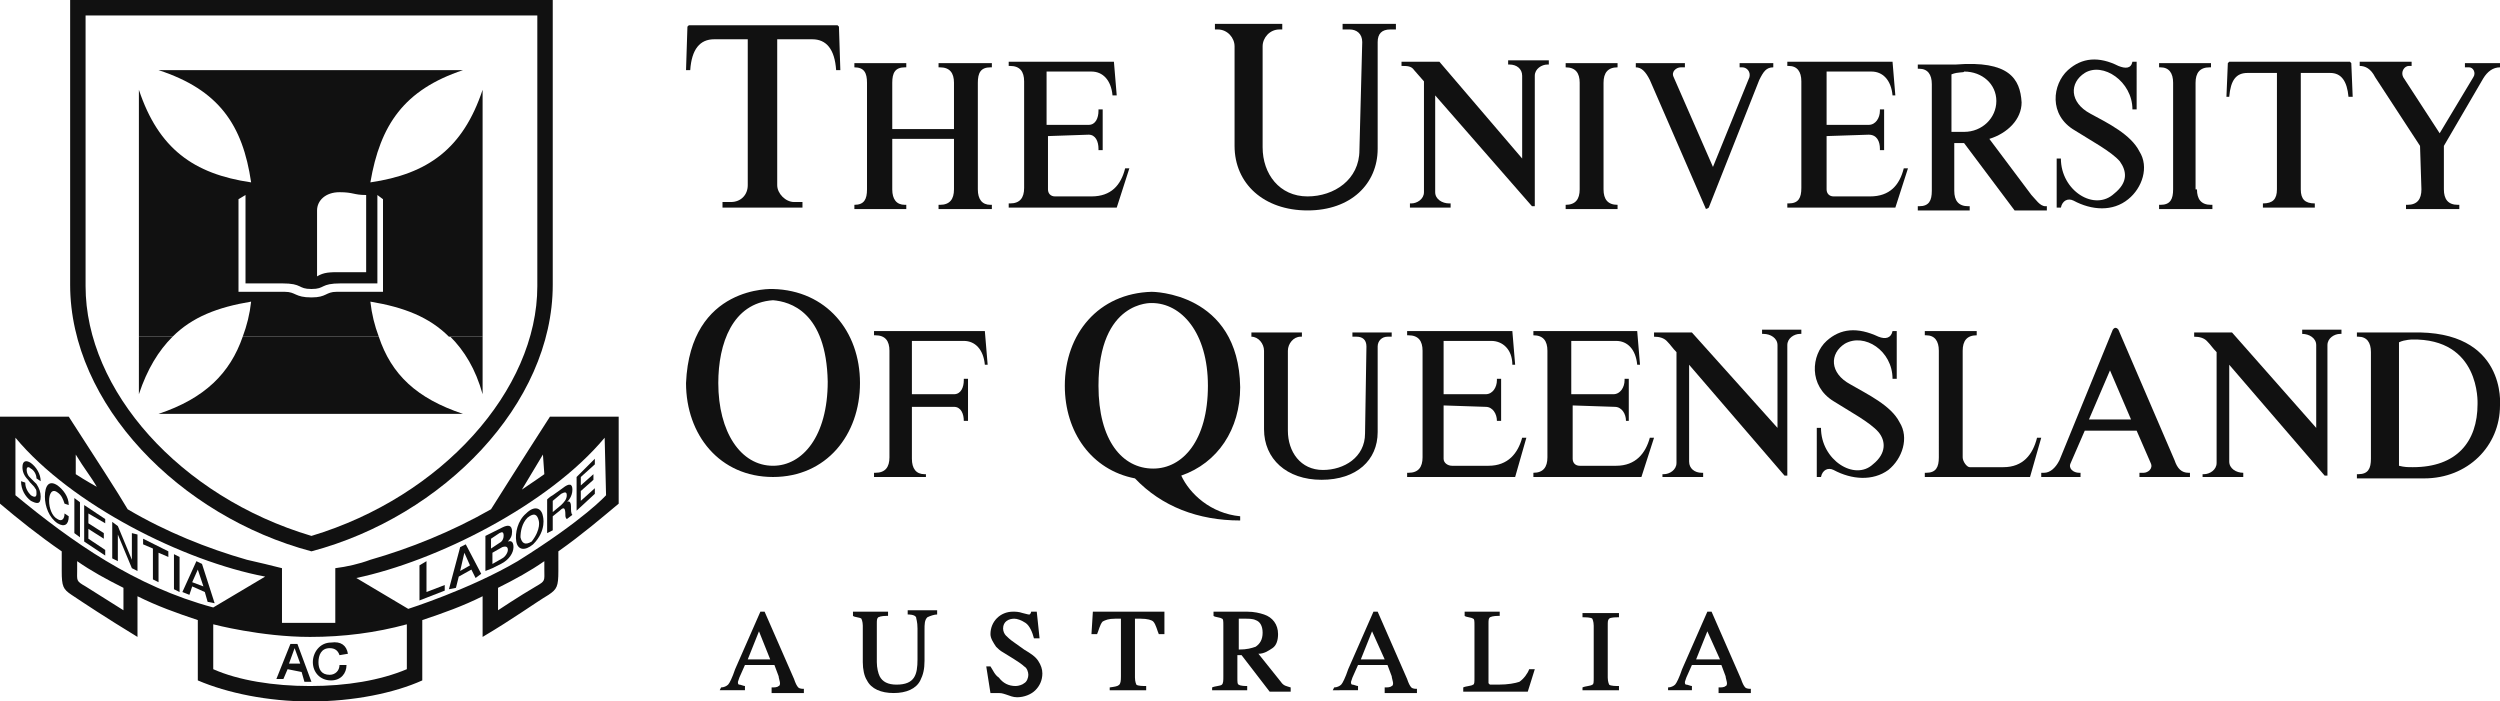 <?xml version="1.0" encoding="utf-8"?>
<!-- Generator: Adobe Illustrator 21.0.0, SVG Export Plug-In . SVG Version: 6.00 Build 0)  -->
<svg version="1.1" id="Layer_1" xmlns="http://www.w3.org/2000/svg" xmlns:xlink="http://www.w3.org/1999/xlink" x="0px" y="0px"
	 viewBox="0 0 178.2 50" style="enable-background:new 0 0 178.2 50;" xml:space="preserve">
<style type="text/css">
	.st0{fill:#111111;}
</style>
<g>
	<path class="st0" d="M39.4,35.7v0.8L40,36c0.2-0.2,0.4-0.4,0.4-0.7s-0.2-0.2-0.4-0.1L39.4,35.7L39.4,35.7z M39,35.6
		c0,0,0.2-0.2,0.4-0.3l0.7-0.5c0.5-0.4,0.7-0.3,0.7,0.1c0,0.5-0.3,0.8-0.4,0.9c0.1-0.1,0.3-0.1,0.3,0.3c0,0.3,0,0.5,0.1,0.6L40.4,37
		c-0.1-0.1-0.1-0.2-0.1-0.3c0-0.5-0.1-0.6-0.4-0.3l-0.5,0.4v1L39,38V35.6"/>
	<path class="st0" d="M35.1,39.4v0.8l0.7-0.4c0.2-0.1,0.4-0.4,0.4-0.6s-0.1-0.3-0.4-0.2L35.1,39.4L35.1,39.4z M35,38.4v0.7l0.6-0.4
		c0.2-0.1,0.3-0.3,0.3-0.5c0-0.3-0.1-0.3-0.3-0.2L35,38.4z M35.1,40.5l-0.5,0.2v-2.5c0,0,0.2-0.1,0.4-0.2l0.8-0.4
		c0.4-0.2,0.7-0.2,0.7,0.3c0,0.3-0.1,0.5-0.3,0.7c0.3-0.1,0.4,0.1,0.4,0.4c0,0.4-0.3,0.9-0.9,1.2L35.1,40.5"/>
	<path class="st0" d="M33.5,40.3l-0.4-0.9l-0.3,1.3L33.5,40.3L33.5,40.3z M32.7,41.1l-0.2,0.8L32,42l0.8-3l0.4-0.2l1.1,2.1l-0.4,0.3
		l-0.3-0.6L32.7,41.1"/>
	<path class="st0" d="M21.4,47.3L21,46.2l-0.4,1.1C20.6,47.3,21.4,47.3,21.4,47.3z M20.5,47.7l-0.3,0.7h-0.5l1-2.5h0.5l1,2.7h-0.5
		l-0.2-0.7L20.5,47.7"/>
	<path class="st0" d="M14.5,41.8l-0.4-1.2l-0.4,0.9L14.5,41.8L14.5,41.8z M13.7,41.8l-0.2,0.6L13,42.2l1-2.2l0.4,0.2l0.9,2.8
		l-0.5-0.1l-0.2-0.7L13.7,41.8"/>
	<path class="st0" d="M15.2,44.5v3.2c1.8,0.8,4.3,1.2,6.9,1.2c2.6,0,5-0.4,6.9-1.2v-3.2c-2.2,0.6-4.5,0.9-6.9,0.9
		C18.6,45.4,15.2,44.5,15.2,44.5L15.2,44.5z M1.1,31.2v4.1c4,3.3,8.5,6.5,14.1,8l3.7-2.2C13.1,40,5.1,36,1.1,31.2z M6.9,34.7
		C6.5,34,6,33.4,5.4,32.4v1.4C6,34.2,6.9,34.7,6.9,34.7z M37.2,34.9c0.9-0.6,1.6-1.1,1.6-1.1l-0.1-1.4L37.2,34.9z M43.1,31.2
		c-4,4.8-12,8.8-17.7,10l3.7,2.2c0,0,4.4-1.4,7.8-3.4c4.8-3,6.3-4.7,6.3-4.7L43.1,31.2L43.1,31.2z M5.5,40v0.6
		c0,0.8-0.1,0.8,0.6,1.2l2.7,1.7v-1.6C7.6,41.3,6.5,40.7,5.5,40z M39.8,39.3v1.4c0,1.1-0.1,1.3-0.7,1.7c-1,0.6-2.5,1.7-4.7,3v-2.9
		c-1.4,0.7-2.8,1.2-4.3,1.7v4.3c-2,0.9-4.9,1.5-8,1.5c-3,0-5.9-0.6-8-1.5v-4.3c-1.5-0.5-2.9-1-4.3-1.7v2.9C7.5,44,6,43,5.1,42.4
		c-0.6-0.4-0.7-0.6-0.7-1.7v-1.4C2.8,38.2,1.3,37,0,35.9v-6.2h4.9c2,3.1,3.5,5.4,4.2,6.6c2.7,1.6,5.7,2.8,8.5,3.6
		c0.9,0.2,1.7,0.4,2.5,0.6v3.9c0.6,0,3.2,0,3.8,0v-3.9c0.8-0.1,1.7-0.3,2.5-0.6c2.8-0.8,5.8-2,8.6-3.6c0,0,2.2-3.5,4.2-6.6h4.9v6.2
		C42.9,36.9,41.5,38.1,39.8,39.3L39.8,39.3z M38.2,41.8c0.7-0.4,0.6-0.4,0.6-1.2V40c-1,0.7-2.1,1.3-3.3,1.9v1.6
		C35.5,43.5,37,42.5,38.2,41.8"/>
	<path class="st0" d="M6.1,1.1v19.3c0,7.4,6.7,15,16.1,17.8c9.3-2.8,16.1-10.4,16.1-17.8V1.1H6.1z M22.2,39.3
		C12.8,36.8,5,28.8,5,20.3V0h34.4v20.3C39.4,28.8,31.6,36.8,22.2,39.3"/>
	<path class="st0" d="M12.4,42l0.4,0.2v-2.5l-0.4-0.2V42"/>
	<path class="st0" d="M10.2,38.8l0.7,0.3v2.2l0.4,0.2v-2.1l0.7,0.3v-0.4l-1.8-0.9L10.2,38.8"/>
	<path class="st0" d="M8,39.8L8.4,40v-1.9l0,0l1,2.4l0.4,0.2v-2.6L9.4,38v1.9l0,0l-1-2.4L8,37.2V39.8"/>
	<path class="st0" d="M6,38.6l1.5,1v-0.4l-1.2-0.8v-0.7l1.1,0.7V38l-1.1-0.7v-0.7l1.2,0.7V37L6,36V38.6"/>
	<path class="st0" d="M5.3,38l0.4,0.3v-2.5l-0.4-0.3V38"/>
	<path class="st0" d="M4.9,36c0-0.6-0.4-1.1-0.8-1.4c-0.6-0.4-0.9,0-0.9,0.8c0,0.7,0.3,1.5,0.9,1.9c0.5,0.3,0.8,0.1,0.8-0.5
		l-0.3-0.2c0,0.4-0.2,0.6-0.5,0.4c-0.4-0.2-0.6-0.8-0.6-1.3s0.2-0.9,0.6-0.6c0.3,0.2,0.4,0.5,0.5,0.8L4.9,36"/>
	<path class="st0" d="M1.5,34.3c0,0.6,0.3,1.1,0.7,1.4c0.4,0.2,0.7,0.3,0.7-0.3c0-0.3-0.1-0.6-0.3-0.9L2.1,34
		c-0.1-0.1-0.2-0.3-0.2-0.5c0-0.3,0.2-0.2,0.3-0.1c0.2,0.1,0.4,0.4,0.4,0.7l0.3,0.2c0-0.5-0.3-1-0.7-1.3c-0.3-0.2-0.6-0.2-0.6,0.3
		c0,0.3,0.1,0.6,0.4,0.9c0.2,0.3,0.4,0.4,0.5,0.6c0.1,0.1,0.1,0.2,0.1,0.4s-0.1,0.3-0.4,0.1c-0.2-0.2-0.4-0.5-0.4-0.9L1.5,34.3"/>
	<path class="st0" d="M24.8,46.6c-0.1-0.6-0.5-0.9-1.2-0.8c-0.8,0-1.3,0.7-1.3,1.4c0,0.7,0.5,1.3,1.3,1.3c0.7,0,1.1-0.5,1.1-1.1
		h-0.5c0,0.4-0.3,0.7-0.7,0.7c-0.6,0-0.8-0.4-0.8-0.9s0.2-1,0.8-1c0.4,0,0.6,0.2,0.7,0.5L24.8,46.6"/>
	<path class="st0" d="M41.1,36.4l1.3-1.2v-0.4l-1,0.9V35l0.9-0.8v-0.4l-0.9,0.8V34l1-0.9v-0.4L41.1,34V36.4"/>
	<path class="st0" d="M29.9,42.8l1.8-0.7v-0.4l-1.3,0.5V40l-0.5,0.3V42.8"/>
	<path class="st0" d="M38.4,37.1c-0.1-0.4-0.3-0.6-0.8-0.2c-0.4,0.4-0.5,1-0.5,1.4c0.1,0.4,0.3,0.6,0.8,0.3
		C38.6,37.7,38.4,37.1,38.4,37.1L38.4,37.1z M36.8,38.6c-0.1-0.6,0.1-1.5,0.7-2c0.6-0.6,1.1-0.4,1.2,0.2c0,0,0.3,1-0.7,2
		C37.4,39.3,36.9,39.2,36.8,38.6"/>
	<path class="st0" d="M12.3,24c-1,1-1.8,2.3-2.4,4.1V24C9.9,24,12.3,24,12.3,24z M27,24c0.9,2.7,2.7,4.4,6,5.5H11.3
		c3.3-1.1,5.1-2.9,6-5.5H27z M34.4,24v4.1c-0.5-1.8-1.3-3.1-2.3-4.1H34.4"/>
	<path class="st0" d="M9.9,24V6.4c1.4,4.2,3.9,6,8,6.6c-0.6-4.1-2.3-6.6-6.6-8H33c-4.2,1.4-5.9,3.9-6.6,8c4.1-0.6,6.6-2.4,8-6.6V24
		H32c-1.4-1.4-3.2-2.1-5.6-2.5c0.1,0.9,0.3,1.7,0.6,2.5h-9.7c0.3-0.8,0.5-1.6,0.6-2.5c-2.4,0.4-4.2,1.1-5.6,2.5H9.9z M28.4,14.8h2.3
		c0.6,0,1,0.1,1,0.6c0,0.6-0.3,0.7-0.8,0.7h-2.4L28.4,14.8L28.4,14.8z M15.9,16.1h-1.7c-0.1,0.2-0.4,0.4-0.7,0.4
		c-0.4,0-0.8-0.3-0.8-0.8v-0.1h-0.1c-0.2,0-0.3-0.1-0.3-0.3c0-0.1,0.1-0.2,0.3-0.2h0.1V15c0-0.4,0.4-0.8,0.8-0.8
		c0.3,0,0.6,0.2,0.7,0.5h1.7V16.1L15.9,16.1z M13.8,15.6h-0.6l0,0c0,0.2,0.1,0.3,0.3,0.3C13.7,16,13.8,15.8,13.8,15.6L13.8,15.6z
		 M13.2,15.1h0.6c0-0.2-0.1-0.3-0.3-0.3C13.4,14.8,13.2,15,13.2,15.1L13.2,15.1z M28.4,18.4h2.3c0.6,0,1,0.1,1,0.6
		c0,0.6-0.3,0.7-0.8,0.7h-2.4L28.4,18.4L28.4,18.4z M15.9,19.7h-1.7c-0.1,0.2-0.4,0.4-0.7,0.4c-0.4,0-0.8-0.3-0.8-0.8v-0.1h-0.1
		c-0.2,0-0.3-0.1-0.3-0.3c0-0.1,0.1-0.2,0.3-0.2h0.1v-0.1c0-0.4,0.4-0.8,0.8-0.8c0.3,0,0.6,0.2,0.7,0.5h1.7V19.7L15.9,19.7z
		 M13.8,19.2h-0.6l0,0c0,0.2,0.1,0.3,0.3,0.3C13.7,19.6,13.8,19.4,13.8,19.2L13.8,19.2z M13.2,18.7h0.6c0-0.2-0.1-0.3-0.3-0.3
		C13.4,18.4,13.2,18.6,13.2,18.7L13.2,18.7L13.2,18.7z M21.8,19.7c-0.5-0.3-0.9-0.3-1.7-0.3h-1.8v-5.5c0.9,0,0.9-0.2,1.9-0.2
		s1.6,0.6,1.6,1.3C21.8,14.9,21.8,19.7,21.8,19.7z M22.6,19.7c0.5-0.3,0.9-0.3,1.7-0.3h1.8v-5.5c-0.9,0-0.9-0.2-1.9-0.2
		s-1.6,0.6-1.6,1.3C22.6,14.9,22.6,19.7,22.6,19.7z M22.2,21.2c1.1,0,1-0.4,1.8-0.4h3.3v-6.6l-0.4-0.3v6.3h-2.6
		c-1.5,0-1.1,0.4-2.1,0.4s-0.6-0.4-2.1-0.4h-2.6v-6.3L17,14.2v6.6h3.3C21.1,20.8,21,21.2,22.2,21.2"/>
	<path class="st0" d="M54.1,45l-0.8,2h1.6L54.1,45z M51.4,49c0.2,0,0.4-0.1,0.5-0.2s0.3-0.5,0.5-1.1l1.8-4.1h0.3l2.1,4.8
		c0.1,0.3,0.2,0.5,0.3,0.6c0.1,0.1,0.3,0.1,0.4,0.1v0.3H55V49c0.2,0,0.4,0,0.5-0.1c0,0,0.1,0,0.1-0.2c0-0.1-0.1-0.4-0.1-0.5
		l-0.3-0.8h-2.1l-0.4,0.9l-0.1,0.3c0,0.1,0,0.2,0.1,0.2s0.3,0.1,0.4,0.1v0.3h-1.8L51.4,49"/>
	<path class="st0" d="M63.3,43.9c-0.2,0-0.5,0-0.7,0.1c-0.1,0.1-0.1,0.2-0.1,0.5v2.7c0,0.4,0.1,0.8,0.2,1c0.2,0.4,0.6,0.6,1.2,0.6
		c1.3,0,1.5-0.7,1.5-1.8v-2.2c0-0.5-0.1-0.7-0.1-0.8c-0.1-0.2-0.5-0.2-0.6-0.2v-0.3h2.1v0.3c-0.2,0-0.5,0.1-0.7,0.2
		c-0.2,0.2-0.2,0.5-0.2,0.9v2.2c0,0.6-0.1,1-0.3,1.4c-0.3,0.6-1,0.9-1.9,0.9s-1.6-0.3-1.9-0.9c-0.2-0.3-0.3-0.8-0.3-1.3v-2.6
		c0-0.3-0.1-0.5-0.1-0.5c-0.1-0.1-0.5-0.1-0.6-0.2v-0.3h2.5V43.9"/>
	<path class="st0" d="M71.2,48.3c0.3,0.4,0.7,0.6,1.2,0.6c0.2,0,0.5-0.1,0.6-0.2c0.2-0.1,0.3-0.4,0.3-0.6s-0.1-0.5-0.3-0.6
		c-0.3-0.3-1.2-0.8-1.5-1c-0.2-0.1-0.4-0.3-0.5-0.4c-0.2-0.3-0.4-0.6-0.4-0.9c0-0.9,0.7-1.6,1.6-1.6c0.2,0,0.4,0,0.7,0.1l0.4,0.1
		h0.1c0.1-0.1,0.1-0.2,0.1-0.2h0.4l0.2,1.9h-0.4c-0.1-0.4-0.3-0.9-0.6-1.1c-0.3-0.2-0.6-0.3-0.8-0.3c-0.4,0-0.8,0.2-0.8,0.7
		c0,0.2,0.1,0.4,0.2,0.5s0.3,0.3,0.6,0.5l0.7,0.5c0.5,0.3,0.8,0.5,1,0.8s0.3,0.6,0.3,0.9c0,0.5-0.2,0.9-0.5,1.2
		c-0.3,0.3-0.8,0.5-1.3,0.5c-0.3,0-0.5-0.1-0.8-0.2s-0.4-0.1-0.5-0.1h-0.1h-0.2h-0.3l-0.3-1.9h0.3C70.8,47.8,70.9,48.1,71.2,48.3"/>
	<path class="st0" d="M83,43.6v1.6h-0.4c-0.1-0.2-0.2-0.7-0.4-0.9c-0.1-0.1-0.4-0.2-0.9-0.2h-0.4v4.2c0,0.3,0.1,0.5,0.1,0.5
		c0.1,0.1,0.5,0.1,0.7,0.1v0.3h-2.6V49c0.7-0.1,0.8-0.1,0.8-0.8v-4.1h-0.4c-0.5,0-0.7,0.1-0.9,0.2c-0.2,0.2-0.3,0.7-0.4,0.9h-0.4
		l0.1-1.6H83"/>
	<path class="st0" d="M90,45.1c0-0.5-0.2-0.8-0.5-0.9c-0.2-0.1-0.5-0.1-0.8-0.1c-0.2,0-0.4,0-0.4,0v0.2v2c0.6,0,0.9-0.1,1.2-0.2
		C89.8,45.9,90,45.6,90,45.1L90,45.1z M87.1,48.8c0.1-0.1,0.1-0.3,0.1-0.6v-3.6c0-0.3,0-0.5-0.1-0.5C87,44,86.6,44,86.5,43.9v-0.3
		h2.4c0.5,0,0.9,0.1,1.2,0.2c0.6,0.2,1,0.7,1,1.4c0,0.4-0.1,0.8-0.4,1s-0.6,0.4-1,0.4l1.6,2c0.2,0.3,0.4,0.3,0.7,0.4v0.3h-1.5
		l-2-2.6h-0.3v1.6c0,0.3,0,0.5,0.1,0.5c0.1,0.1,0.5,0.1,0.6,0.1v0.3h-2.5V49C86.6,48.9,87,48.9,87.1,48.8"/>
	<path class="st0" d="M97.8,45L97,47h1.7L97.8,45L97.8,45z M95.1,49c0.2,0,0.4-0.1,0.5-0.2s0.3-0.5,0.5-1.1l1.8-4.1h0.3l2.1,4.8
		c0.1,0.3,0.2,0.5,0.3,0.6c0.1,0.1,0.3,0.1,0.4,0.1v0.3h-2.3V49c0.2,0,0.4,0,0.5-0.1c0,0,0.1,0,0.1-0.2c0-0.1-0.1-0.4-0.1-0.5
		l-0.3-0.8h-2.1l-0.4,0.9l-0.1,0.3c0,0.1,0,0.2,0.1,0.2s0.3,0.1,0.4,0.1v0.3H95L95.1,49"/>
	<path class="st0" d="M105,48.8c0.1,0,0.1-0.2,0.1-0.5v-3.7c0-0.3,0-0.5-0.1-0.5c-0.1-0.1-0.5-0.1-0.6-0.2v-0.3h2.5v0.3
		c-0.2,0-0.5,0-0.7,0.1c-0.1,0.1-0.1,0.2-0.1,0.5v4v0.2l0.1,0.1h0.2h0.4c0.7,0,1.2-0.1,1.5-0.2c0.3-0.2,0.6-0.6,0.7-0.9h0.4
		l-0.5,1.6h-4.6V49C104.5,48.9,104.9,48.9,105,48.8"/>
	<path class="st0" d="M113.5,48.8c0.1,0,0.1-0.2,0.1-0.5v-3.7c0-0.3-0.1-0.5-0.1-0.5c-0.1-0.1-0.5-0.1-0.7-0.1v-0.3h2.6V44
		c-0.2,0-0.6,0-0.7,0.1c-0.1,0.1-0.1,0.2-0.1,0.5v3.7c0,0.3,0.1,0.5,0.1,0.5c0.1,0.1,0.5,0.1,0.7,0.1v0.3h-2.6V49
		C113,48.9,113.4,48.9,113.5,48.8"/>
	<path class="st0" d="M121.7,45l-0.8,2h1.7L121.7,45L121.7,45z M118.9,49c0.2,0,0.4-0.1,0.5-0.2s0.3-0.5,0.5-1.1l1.8-4.1h0.3
		l2.1,4.8c0.1,0.3,0.2,0.5,0.3,0.6s0.3,0.1,0.4,0.1v0.3h-2.3V49c0.2,0,0.4,0,0.5-0.1c0,0,0.1,0,0.1-0.2c0-0.1-0.1-0.4-0.1-0.5
		l-0.3-0.8h-2.1l-0.4,0.9l-0.1,0.3c0,0.1,0,0.2,0.1,0.2s0.3,0.1,0.4,0.1v0.3h-1.7V49"/>
	<path class="st0" d="M139.1,5.3v4.1h0.9c1.3,0,2.3-1,2.3-2.2s-1-2.1-2.3-2.1C140,5.2,139.6,5.1,139.1,5.3L139.1,5.3z M144.1,7.3
		c0,1.2-1,2.2-2.3,2.6l3,4c0.3,0.3,0.6,0.8,1,0.8h0.1V15h-2.3l-3.6-4.8h-0.7v3.4c0,0.7,0.3,1.1,1,1.1h0.1V15h-3.7v-0.3h0.1
		c0.7,0,0.9-0.4,0.9-1.1V6c0-0.7-0.3-1.1-0.9-1.1h-0.1V4.6h2.7C143.2,4.3,144,5.6,144.1,7.3"/>
	<path class="st0" d="M57.2,14.8v-0.4h-0.6c-0.6,0-1.2-0.6-1.2-1.2V2.8h2.5c1,0,1.6,0.7,1.7,2.2h0.3l-0.1-3.1l-0.1-0.1H49.1L49,1.9
		L48.9,5h0.3c0.1-1.5,0.7-2.2,1.7-2.2h2.4v10.4c0,0.7-0.5,1.2-1.2,1.2h-0.6v0.4H57.2"/>
	<path class="st0" d="M97.1,3c0-0.6-0.4-0.9-0.9-0.9h-0.5V1.7h3.8v0.4h-0.4c-0.6,0-0.9,0.3-0.9,0.9v7.6c0,2.5-1.9,4.4-5,4.4
		S88,13.1,88,10.4V3.3c0-0.6-0.5-1.2-1.2-1.2h-0.2V1.7h4.8v0.4h-0.2c-0.7,0-1.2,0.6-1.2,1.2v7.2c0,1.9,1.2,3.5,3.2,3.5
		c1.9,0,3.7-1.2,3.7-3.3L97.1,3"/>
	<path class="st0" d="M68,9.9h-4.4v3.6c0,0.7,0.3,1.1,0.9,1.1h0.1v0.3h-3.7v-0.3l0,0c0.7,0,0.9-0.4,0.9-1.1V5.9
		c0-0.7-0.2-1.1-0.9-1.1l0,0V4.5h3.7v0.3h-0.1c-0.7,0-0.9,0.4-0.9,1.1v3.3H68V5.9c0-0.7-0.3-1.1-1-1.1h-0.1V4.5h3.8v0.3h-0.1
		c-0.7,0-0.9,0.4-0.9,1.1v7.6c0,0.7,0.3,1.1,0.9,1.1h0.1v0.3h-3.8v-0.3H67c0.7,0,1-0.4,1-1.1V9.9"/>
	<path class="st0" d="M74.7,9.7v3.8c0,0.3,0.2,0.5,0.5,0.5h2.6c1.4,0,2.1-0.8,2.4-2h0.3l-0.9,2.8h-7.7v-0.3H72c0.7,0,1-0.4,1-1.1
		V5.8c0-0.7-0.3-1.1-1-1.1h-0.1V4.4h7.5l0.2,2.4h-0.3c-0.1-1.1-0.7-1.7-1.5-1.7h-3.2v3.8h3c0.5,0,0.7-0.5,0.7-1V7.8h0.3v2.9h-0.3
		v-0.1c0-0.5-0.2-1-0.7-1L74.7,9.7"/>
	<path class="st0" d="M114.3,13.5c0,0.7,0.3,1.1,1,1.1l0,0v0.3h-3.7v-0.3l0,0c0.7,0,1-0.4,1-1.1V5.9c0-0.7-0.3-1.1-1-1.1l0,0V4.5
		h3.7v0.3l0,0c-0.7,0-1,0.4-1,1.1V13.5"/>
	<path class="st0" d="M121.8,14.8l3.6-9.1c0.3-0.6,0.5-0.9,1-0.9V4.5H124v0.3h0.2c0.3,0,0.6,0.3,0.5,0.7l-2.6,6.4l-2.8-6.4
		c-0.2-0.4,0.2-0.7,0.5-0.7h0.3V4.5h-3.5v0.3c0.4,0,0.7,0.3,1,0.9l4,9.2C121.5,14.9,121.7,14.9,121.8,14.8"/>
	<path class="st0" d="M130.2,9.7v3.8c0,0.3,0.2,0.5,0.5,0.5h2.6c1.4,0,2.1-0.8,2.4-2h0.3l-0.9,2.8h-7.7v-0.3h0.1
		c0.7,0,0.9-0.4,0.9-1.1V5.8c0-0.7-0.3-1.1-0.9-1.1h-0.1V4.4h7.5l0.2,2.4h-0.2c-0.1-1.1-0.7-1.7-1.5-1.7h-3.2v3.8h3
		c0.5,0,0.8-0.5,0.8-1V7.8h0.3v2.9H134v-0.1c0-0.5-0.2-1-0.8-1L130.2,9.7"/>
	<path class="st0" d="M146.9,11.3h-0.3v3.5h0.3c0.1-0.5,0.5-0.7,0.9-0.5c1.3,0.7,2.8,0.8,3.9-0.1c1-0.8,1.5-2.3,0.8-3.4
		c-0.6-1.2-2.2-2-3.5-2.7c-1.5-0.8-1.5-2.2-0.4-2.9c1.3-0.8,3.4,0.6,3.4,2.6h0.3V4.4H152c-0.1,0.5-0.5,0.5-1,0.3
		c-1.4-0.7-2.6-0.6-3.6,0.3c-1.1,1-1.4,3.2,0.5,4.3c1.1,0.7,2.6,1.5,3.2,2.2c0.5,0.7,0.6,1.5-0.4,2.3
		C149.3,15.1,146.9,13.6,146.9,11.3"/>
	<path class="st0" d="M102.6,4.4h-2.7v0.3c0.4,0,0.7,0,0.9,0.3l0.7,0.8v7.9c0,0.5-0.5,0.8-0.9,0.8h-0.1v0.3h2.9v-0.3h-0.1
		c-0.5,0-1-0.3-1-0.8V6.8l6.9,7.9h0.2V5.4c0-0.5,0.5-0.8,0.9-0.8h0.1V4.3h-2.9v0.3h0.1c0.5,0,0.9,0.3,0.9,0.8v5.9L102.6,4.4"/>
	<path class="st0" d="M156.6,13.5c0,0.7,0.3,1.1,1,1.1h0.1v0.3h-3.8v-0.3h0.1c0.7,0,0.9-0.4,0.9-1.1V5.9c0-0.7-0.3-1.1-0.9-1.1h-0.1
		V4.5h3.7v0.3h-0.1c-0.7,0-1,0.4-1,1.1v7.6"/>
	<path class="st0" d="M172.5,10.4l-3.2-4.9c-0.3-0.6-0.7-0.8-1.1-0.8V4.4h3.7v0.3h-0.2c-0.3,0-0.6,0.4-0.4,0.8l2.6,4l2.4-4
		c0.2-0.3,0-0.7-0.3-0.7h-0.3V4.5h2.5v0.3c-0.5,0-0.9,0.3-1.2,0.8l-2.8,4.8v3.1c0,0.7,0.3,1.1,1,1.1h0.1v0.3h-3.8v-0.3h0.1
		c0.7,0,1-0.4,1-1.1L172.5,10.4"/>
	<path class="st0" d="M164,13.5c0,0.7,0.3,1,1,1l0,0v0.3h-3.7v-0.3l0,0c0.7,0,1-0.3,1-1V5.2h-2.1c-0.8,0-1.2,0.5-1.3,1.7h-0.2
		l0.1-2.4l0.1-0.1h8.6l0.1,0.1l0.1,2.4h-0.3c-0.1-1.1-0.5-1.7-1.3-1.7H164L164,13.5"/>
	<path class="st0" d="M65,32.7c0,0.7,0.3,1.1,0.9,1.1H66V34h-3.7v-0.3h0.1c0.7,0,1-0.4,1-1.1V25c0-0.7-0.3-1.1-1-1.1h-0.1v-0.3h7.9
		l0.2,2.4h-0.2c-0.1-1.1-0.7-1.7-1.5-1.7H65v3.8h3c0.5,0,0.7-0.5,0.7-1V27H69v3h-0.3l0,0c0-0.5-0.2-1-0.7-1h-3L65,32.7"/>
	<path class="st0" d="M102.9,28.9v3.8c0,0.3,0.3,0.5,0.6,0.5h2.6c1.4,0,2.1-0.9,2.4-2h0.3L108,34h-7.7v-0.3h0.1c0.7,0,1-0.4,1-1.1
		V25c0-0.7-0.3-1.1-1-1.1h-0.1v-0.3h7.5L108,26h-0.2c0-1.1-0.7-1.7-1.5-1.7h-3.4v3.8h3c0.5,0,0.8-0.5,0.8-1V27h0.3v3h-0.3l0,0
		c0-0.5-0.3-1-0.8-1L102.9,28.9"/>
	<path class="st0" d="M97.4,24.7c0-0.5-0.3-0.7-0.7-0.7h-0.3v-0.3h2.8V24h-0.3c-0.4,0-0.7,0.3-0.7,0.7v6.1c0,2-1.5,3.4-4,3.4
		s-4.1-1.5-4.1-3.6V25c0-0.5-0.4-1-0.9-1l0,0v-0.3h3.6V24h-0.1c-0.5,0-0.9,0.5-0.9,1v5.7c0,1.5,0.9,2.8,2.5,2.8c1.5,0,3-0.9,3-2.6
		L97.4,24.7"/>
	<path class="st0" d="M112.1,28.9v3.8c0,0.3,0.2,0.5,0.5,0.5h2.6c1.4,0,2.1-0.9,2.4-2h0.3L117,34h-7.7v-0.3l0,0c0.7,0,1-0.4,1-1.1
		V25c0-0.7-0.3-1.1-1-1.1l0,0v-0.3h7.4l0.2,2.4h-0.2c-0.1-1.1-0.7-1.7-1.5-1.7H112v3.8h3c0.5,0,0.8-0.5,0.8-1V27h0.3v3h-0.2l0,0
		c0-0.5-0.3-1-0.8-1L112.1,28.9"/>
	<path class="st0" d="M139.9,32.6c0,0.3,0.3,0.7,0.5,0.7h2.4c1.4,0,2.1-0.9,2.4-2.1h0.3l-0.8,2.8h-7.5v-0.3h0.1
		c0.7,0,0.9-0.4,0.9-1.1V25c0-0.7-0.3-1.1-0.9-1.1h-0.1v-0.3h3.7v0.3l0,0c-0.7,0-1,0.4-1,1.1L139.9,32.6"/>
	<path class="st0" d="M129.8,30.5h-0.3V34h0.3c0.1-0.5,0.5-0.7,0.9-0.5c1.3,0.7,2.8,0.8,3.9,0c1-0.8,1.5-2.3,0.8-3.4
		c-0.6-1.2-2.3-2-3.5-2.7c-1.5-0.8-1.5-2.2-0.4-2.9c1.4-0.8,3.4,0.5,3.4,2.5h0.3v-3.4h-0.3c-0.1,0.5-0.5,0.6-1,0.4
		c-1.5-0.7-2.7-0.6-3.7,0.3c-1.1,1-1.3,3.2,0.5,4.3c1.1,0.7,2.6,1.5,3.2,2.2c0.5,0.6,0.6,1.5-0.4,2.3
		C132.2,34.3,129.8,32.8,129.8,30.5"/>
	<path class="st0" d="M120.6,23.7h-2.7V24c0.4,0,0.7,0.1,0.9,0.3c0.3,0.3,0.4,0.5,0.7,0.8V33c0,0.5-0.5,0.8-0.9,0.8h-0.1V34h2.9
		v-0.3h-0.1c-0.5,0-0.9-0.3-0.9-0.8V26l6.8,7.9h0.2v-9.3c0-0.5,0.5-0.8,0.9-0.8h0.1v-0.3h-2.8v0.3h0.1c0.5,0,1,0.3,1,0.8v5.9
		L120.6,23.7"/>
	<path class="st0" d="M159.1,23.7h-2.7V24c0.4,0,0.7,0.1,0.9,0.3c0.3,0.3,0.4,0.5,0.7,0.8V33c0,0.5-0.5,0.8-0.9,0.8H157V34h2.9v-0.3
		l0,0c-0.5,0-1-0.3-1-0.8V26l6.8,7.9h0.2v-9.3c0-0.5,0.5-0.8,0.9-0.8h0.1v-0.3h-2.8v0.3c0.5,0,1,0.3,1,0.8v5.9L159.1,23.7"/>
	<path class="st0" d="M155,32.8c0.2,0.6,0.5,0.9,1,0.9h0.1V34h-3.6v-0.3h0.3c0.3,0,0.7-0.3,0.5-0.7l-1-2.3h-3.7l-1,2.3
		c-0.2,0.4,0.2,0.7,0.6,0.7h0.1V34h-2.8v-0.3h0.2c0.4,0,0.8-0.3,1.1-0.9l3.8-9.3c0.2-0.3,0.4,0,0.4,0L155,32.8L155,32.8z
		 M148.9,29.9h3l-1.5-3.5L148.9,29.9"/>
	<path class="st0" d="M178.2,28.9c0,2.9-2.3,5.2-5.4,5.2H168v-0.3h0.1c0.7,0,0.9-0.4,0.9-1.1v-7.6c0-0.7-0.3-1.1-0.9-1.1H168v-0.3
		h3.9C178.7,23.5,178.2,28.9,178.2,28.9L178.2,28.9z M171,24.4v8.8c0.4,0.1,0.6,0.1,1,0.1c3.1,0,4.6-1.8,4.6-4.5
		c0-0.1,0.2-4.7-4.7-4.6C172,24.2,171.4,24.2,171,24.4"/>
	<path class="st0" d="M55.1,20.6c3.8,0.1,6.2,3,6.2,6.7S58.9,34,55.1,34s-6.2-3-6.2-6.7C49.2,20.3,55.1,20.6,55.1,20.6z M51.2,27.3
		c0,3.5,1.6,5.9,3.9,5.9c2.1,0,3.9-2.1,3.9-6c-0.1-5-2.7-5.7-3.9-5.8C52.2,21.6,51.2,24.5,51.2,27.3"/>
	<path class="st0" d="M82.1,20.8c0,0,6.2,0,6.3,6.8c0,3-1.6,5.4-4.2,6.3c0.6,1.3,2.1,2.7,4.2,2.9v0.3c-3,0-5.6-1-7.5-3
		c-3.1-0.6-5-3.3-5-6.6C75.9,23.8,78.3,20.9,82.1,20.8L82.1,20.8z M82.1,21.6c0,0-3.8-0.2-3.8,5.9c0,3.9,1.7,5.9,3.9,5.9
		c2.1,0,3.9-2,3.9-5.9C86.1,23.7,84.2,21.6,82.1,21.6"/>
</g>
</svg>
